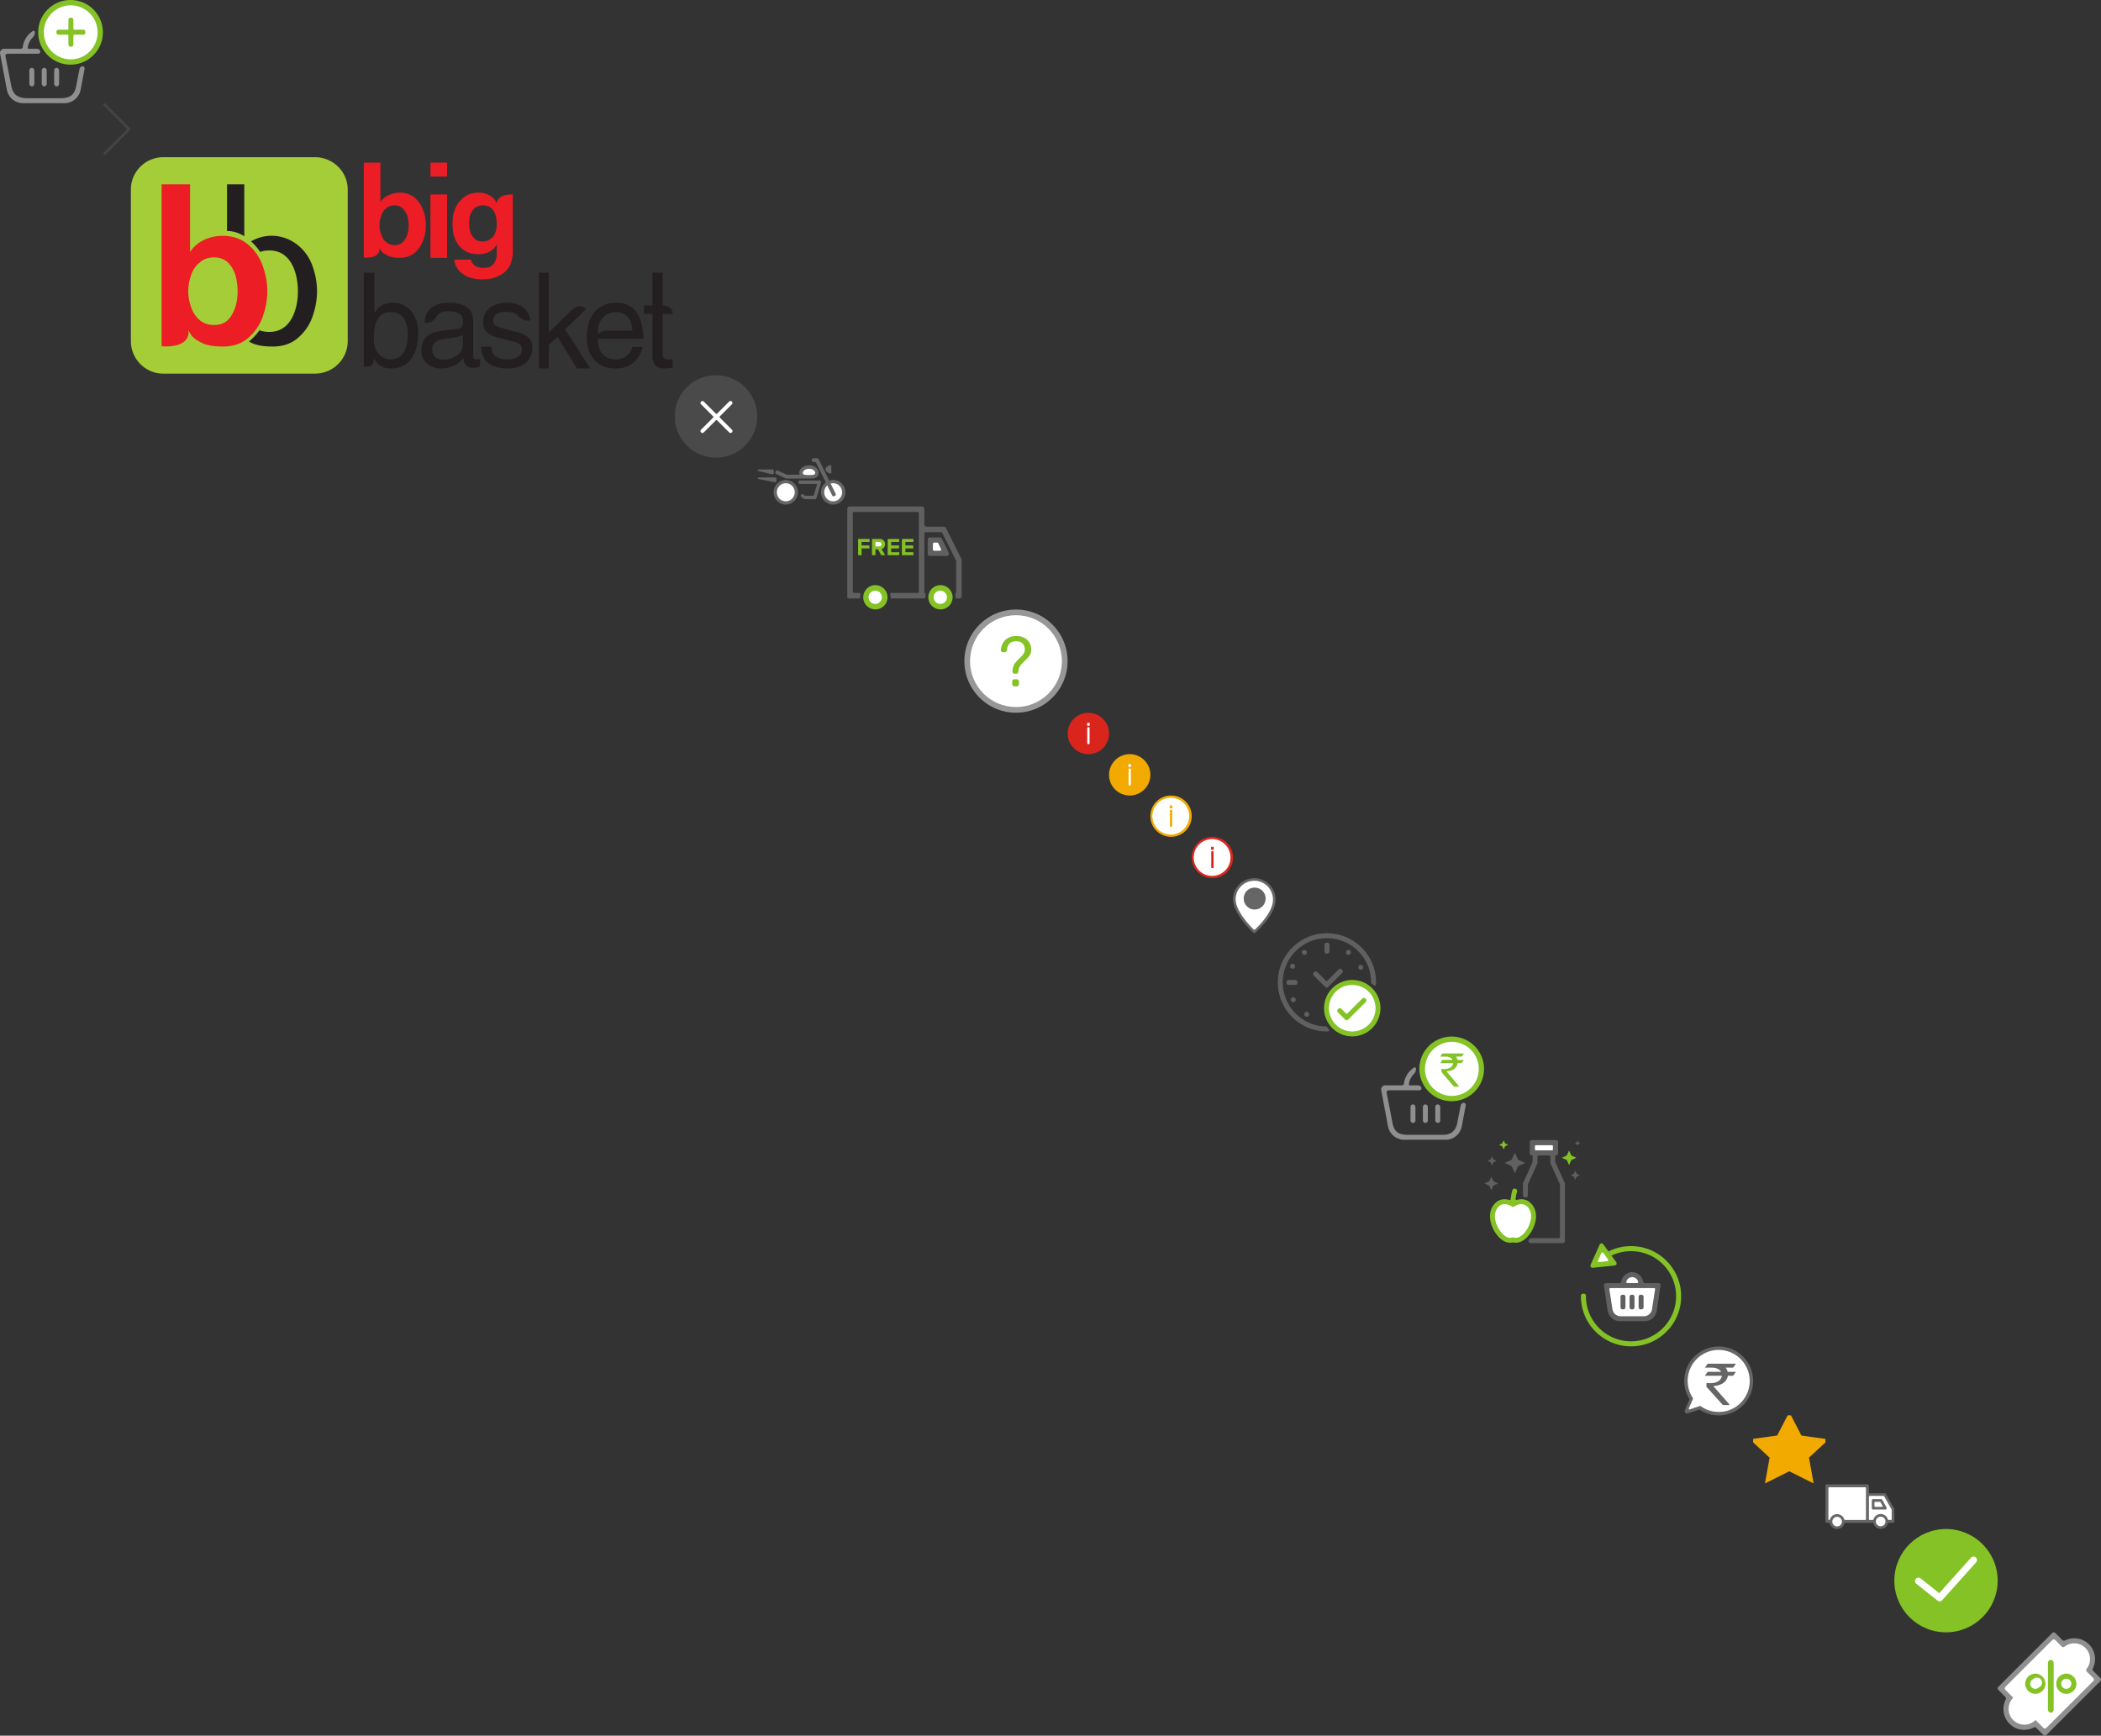 <svg xmlns="http://www.w3.org/2000/svg" xmlns:xlink="http://www.w3.org/1999/xlink" width="610" height="504" viewBox="0 0 610 504"><rect x="0" y="0" width="610" height="504" fill="#333333" stroke="none"/><svg width="30" height="30" viewBox="0 0 30 30" id="add-item" x="0" y="0"><title>add item</title><g fill="none" fill-rule="evenodd"><path d="M20.58 0a9.388 9.388 0 1 0-.001 18.775A9.388 9.388 0 0 0 20.58 0z" fill="#84C225"></path><path d="M20.58 17.24a7.852 7.852 0 1 1-.001-15.704 7.852 7.852 0 0 1 .001 15.703z" fill="#FFF"></path><rect fill="#8F8F8F" fill-rule="nonzero" x="12.119" y="19.69" width="1.44" height="5.4" rx=".72"></rect><path d="M24.18 8.629H21.6a.3.3 0 0 1-.3-.3v-2.58a.6.6 0 0 0-.6-.6h-.24a.6.6 0 0 0-.6.6v2.58a.3.3 0 0 1-.3.3h-2.58a.6.6 0 0 0-.6.6v.24a.6.6 0 0 0 .6.6h2.58a.3.3 0 0 1 .3.3v2.58a.6.6 0 0 0 .6.6h.24a.6.6 0 0 0 .6-.6v-2.58a.3.3 0 0 1 .3-.3h2.58a.6.6 0 0 0 .6-.6v-.24a.6.6 0 0 0-.6-.6z" fill="#84C225"></path><rect fill="#8F8F8F" fill-rule="nonzero" x="8.519" y="19.69" width="1.44" height="5.4" rx=".72"></rect><rect fill="#8F8F8F" fill-rule="nonzero" x="15.719" y="19.69" width="1.44" height="5.4" rx=".72"></rect><path d="M23.773 19.276a1.02 1.02 0 0 0-.692.772L22.21 24.5c-.379 2.322-1.077 4.03-4.74 4.028h-9.54c-3.531-.072-4.359-1.706-4.74-4.028l-1.601-8.18a.6.6 0 0 1 .588-.715h8.927a.6.6 0 0 0 .517-.905l-.01-.014a1.063 1.063 0 0 0-.91-.52H8.347a.3.3 0 0 1-.3-.341 5.126 5.126 0 0 1 1.468-2.961c.4-.407.622-.955.616-1.526v-.01a.389.389 0 0 0-.605-.321 6.587 6.587 0 0 0-2.91 4.637.6.6 0 0 1-.594.523H1.2a1.2 1.2 0 0 0-1.179 1.42L1.967 25.94a4.8 4.8 0 0 0 4.74 4.028h11.988a4.8 4.8 0 0 0 4.74-4.028l1.125-5.985a.6.6 0 0 0-.768-.684l-.019.005z" fill="#8F8F8F"></path></g></svg><svg width="8" height="15" viewBox="0 0 8 15" id="arrow-right" x="30" y="30"><title>Page 1</title><path d="M.208.086L.086.208a.294.294 0 0 0 0 .417l6.772 6.77a.147.147 0 0 1 0 .209L.086 14.375a.294.294 0 0 0 0 .417l.122.122a.294.294 0 0 0 .417 0l7.197-7.215a.294.294 0 0 0 0-.415L.625.086a.294.294 0 0 0-.417 0" fill="#444" fill-rule="evenodd"></path></svg><svg width="158" height="64" viewBox="0 0 158 64" id="bigbasket" x="38" y="45"><title>bigbasket</title><g fill="none" fill-rule="evenodd"><path d="M9.409.637h44.055c5.188 0 9.497 4.227 9.497 9.333v44.114c0 5.195-4.309 9.422-9.497 9.422H9.41c-5.188 0-9.41-4.227-9.41-9.422V9.97C0 4.864 4.222.637 9.41.637" fill="#A5CD38"></path><path d="M79.58 24.5c-.702 1.144-1.67 1.672-2.989 1.672-.967 0-1.758-.264-2.374-.792-.704-.528-1.231-1.321-1.495-2.201-.352-.88-.528-1.762-.528-2.818 0-.969.176-1.85.528-2.818a4.077 4.077 0 0 1 1.495-2.113c.616-.529 1.407-.792 2.374-.792.88 0 1.583.263 2.198.792.616.528 1.056 1.233 1.407 2.025.264.969.44 1.937.44 2.994 0 1.585-.352 2.994-1.055 4.05m5.188-8.717c-.528-1.409-1.407-2.553-2.55-3.522-1.143-.88-2.55-1.321-4.133-1.321a7.574 7.574 0 0 0-3.165.705c-1.056.44-1.847 1.056-2.375 1.937h-.088V2.222h-4.836v27.56s4.397.529 4.572-2.377v-.352l.088.175c.088.177.264.44.528.793.352.44.967.793 1.846 1.233.88.44 2.023.617 3.43.617 1.583 0 2.99-.44 4.133-1.321 1.143-.881 2.022-2.114 2.55-3.523.616-1.496.88-2.993.88-4.578 0-1.585-.264-3.17-.88-4.667M86.967 29.87h4.837V11.468h-4.837V29.87zm0-23.598h4.837v-4.05h-4.836v4.05zM105.961 22.034c-.175.616-.352 1.144-.703 1.585a3.9 3.9 0 0 1-1.32 1.056c-.527.353-1.143.44-1.846.44a4.076 4.076 0 0 1-1.846-.44c-.528-.352-.88-.793-1.232-1.32-.263-.441-.527-1.057-.615-1.674-.176-.616-.176-1.32-.176-1.937 0-.704.088-1.32.176-1.936.176-.617.44-1.146.704-1.586.351-.528.79-.88 1.23-1.144.528-.264 1.144-.44 1.759-.44.792 0 1.496.176 2.023.44.528.352.967.704 1.231 1.233.351.528.527 1.144.703 1.76.088.617.176 1.321.176 2.113a6.72 6.72 0 0 1-.264 1.85m.264-8.189h-.088a4.832 4.832 0 0 0-2.198-2.201 6.506 6.506 0 0 0-2.99-.705c-1.231 0-2.374.264-3.253.705-.968.528-1.76 1.144-2.375 2.025-.703.792-1.143 1.76-1.495 2.817-.351 1.057-.44 2.202-.44 3.347 0 1.232.089 2.377.353 3.433.352 1.145.79 2.113 1.407 2.906.615.793 1.406 1.497 2.374 1.937.879.44 2.022.705 3.34.705 1.056 0 2.112-.176 3.079-.617.967-.528 1.758-1.232 2.198-2.113h.088v2.29c.088 1.32-.264 2.377-.879 3.17-.616.88-1.583 1.232-2.99 1.232-.88 0-1.583-.176-2.286-.528a2.702 2.702 0 0 1-1.32-1.85h-4.836c.088.969.352 1.85.88 2.554a5.086 5.086 0 0 0 1.847 1.761c.703.529 1.494.88 2.462 1.057.879.264 1.758.352 2.637.352 2.023 0 3.606-.264 4.837-.88 1.143-.529 2.11-1.233 2.726-2.026.615-.792 1.055-1.585 1.23-2.553.265-.88.353-1.762.353-2.466v-16.73h-.616c-3.87.088-4.045 2.378-4.045 2.378" fill="#EC1D24"></path><path d="M157.315 46.16v-.353c-.263-2.113-2.902-2.113-2.902-2.113v-9.51h-2.99v9.51h-2.462v2.466h2.462v11.975c0 2.113.616 3.874 3.606 3.874.352 0 1.231-.176 2.286-.264v-2.377h-1.055c-.615 0-1.847 0-1.847-1.41V46.16h2.902zM132.166 44.751c-1.671-1.761-3.693-.176-4.045.176l-6.771 6.604V34.185h-2.902v27.824h2.902v-6.868l2.55-2.289 5.628 9.157h3.869l-7.298-11.359 6.067-5.899zM111.501 51.267l-2.99-.793c-2.374-.616-3.34-.968-3.34-2.377 0-2.29 2.725-2.553 3.605-2.553 2.022 0 3.077.44 3.605 1.144 0 0 1.67 1.937 3.605 1.32-.176-1.496-1.319-5.106-6.859-5.106-3.605 0-6.86 1.761-6.86 5.723 0 2.466 1.672 3.786 4.222 4.403l3.517.88c2.55.617 3.518 1.145 3.518 2.554 0 2.025-1.934 2.906-4.133 2.906-4.22 0-4.661-2.29-4.748-3.698h-2.99c.176 2.2.703 6.34 7.826 6.34 4.045 0 7.122-2.29 7.122-5.988 0-2.466-1.319-3.874-5.1-4.755" fill="#231F20"></path><path d="M140.608 45.632c3.693 0 4.836 2.553 5.012 5.371h-7.739c-1.142.088-1.846.616-2.285 1.144v-1.144c0-2.818 2.198-5.371 5.012-5.371m.263 13.736c-3.517 0-5.275-2.202-5.275-5.988h13.19c0-6.34-2.55-10.478-7.74-10.478-5.978 0-8.704 4.402-8.704 10.038 0 5.195 2.99 9.069 8.09 9.069 2.902 0 4.045-.704 4.924-1.32 2.287-1.497 3.078-4.05 3.166-4.931h-2.99c-.176 1.408-1.847 3.61-4.66 3.61M96.376 55.23c0 2.377-2.813 4.226-5.627 4.226-2.286 0-3.254-1.145-3.254-3.17 0-2.29 2.374-2.73 3.87-2.906 3.78-.528 4.484-.793 5.011-1.145v2.994zm4.045 4.138c-.615 0-1.055-.264-1.055-1.057v-10.39c0-4.667-5.188-5.019-6.683-5.019-4.396 0-7.21 1.673-7.386 5.811 1.67.264 2.726-.705 3.166-1.409.087-.176.175-.351.35-.528.528-.792 1.496-1.409 3.343-1.409 2.902 0 4.309 1.057 4.309 2.995 0 1.76-.88 2.024-1.584 2.113l-5.012.616c-5.1.616-5.54 4.138-5.54 5.635 0 3.17 2.375 5.283 5.716 5.283 3.518 0 5.277-1.673 6.507-2.994.088 1.41.527 2.818 3.166 2.818.703 0 1.143-.264 1.67-.352V59.28c-.351 0-.703.088-.967.088zM75.448 59.368c-1.935 0-4.924-1.321-4.924-6.076 0-2.994.527-7.66 4.836-7.66 4.748 0 5.012 4.402 5.012 6.78 0 3.962-1.583 6.956-4.924 6.956m.528-16.466c-2.11 0-3.958.88-5.188 2.818h-.089V34.185h-3.077V61.48h1.143c1.582-.088 1.759-1.497 1.759-1.76v-.53h.087c.616 1.057 1.847 2.818 4.925 2.818 6.156 0 7.914-5.811 7.914-10.126 0-5.107-2.726-8.98-7.474-8.98M32.924 8.518h-5.012v13.558c1.79-.022 3.48.555 5.012 1.529V8.518z" fill="#231F20"></path><path d="M29.23 46.556c-1.142 1.937-2.813 2.817-5.1 2.817-1.582 0-2.901-.44-4.044-1.32a8.484 8.484 0 0 1-2.55-3.698c-.529-1.497-.88-3.082-.88-4.755s.351-3.346.88-4.843c.527-1.497 1.406-2.73 2.55-3.61 1.143-.968 2.462-1.409 4.044-1.409 1.495 0 2.814.44 3.87 1.321.967.88 1.758 2.113 2.286 3.61.44 1.497.704 3.082.704 4.93 0 2.819-.616 5.108-1.76 6.957m8.882-14.793c-.967-2.465-2.462-4.49-4.397-5.987-1.934-1.497-4.22-2.29-6.946-2.29-1.935 0-3.782.353-5.452 1.145-1.672.792-3.078 1.937-4.045 3.434h-.088V8.518H8.918v47.02s7.562.88 7.826-3.963V50.782l.088.353c.175.352.44.792.88 1.409.615.704 1.582 1.408 3.077 2.113 1.583.704 3.517.968 5.98.968 2.726 0 5.012-.704 6.946-2.2 1.935-1.586 3.43-3.523 4.397-5.988.968-2.554 1.495-5.196 1.495-7.837 0-2.73-.527-5.283-1.495-7.837" fill="#EC1D24"></path><path d="M52.549 31.763c-2.67-6.804-10.165-10.277-16.796-7.132-.299.142-.589.295-.87.46a16.743 16.743 0 0 1 2.666 3.061c.82-.289 1.708-.426 2.678-.426 6.372 0 8.264 6.735 8.264 11.883 0 5.202-2.02 11.777-8.264 11.777-1.056 0-2.013-.163-2.892-.488a16.44 16.44 0 0 1-3.06 3.272c.29.162.606.324.95.487 1.583.704 3.517.968 5.98.968 2.726 0 5.012-.704 6.947-2.2 1.934-1.586 3.43-3.523 4.397-5.988.967-2.554 1.494-5.196 1.494-7.837 0-2.73-.527-5.283-1.494-7.837" fill="#231F20"></path></g></svg><svg width="24" height="24" viewBox="0 0 24 24" id="close" x="196" y="109"><title>close</title><g fill="none" fill-rule="evenodd"><path d="M11.96 22.652c-5.88 0-10.648-4.766-10.648-10.646C1.313 6.126 6.08 1.36 11.96 1.36s10.646 4.767 10.646 10.647S17.84 22.652 11.96 22.652z" fill="#4A4A4A"></path><path d="M20.415 3.55A11.959 11.959 0 1 0 3.503 20.461 11.959 11.959 0 0 0 20.415 3.549z" fill="#4A4A4A"></path><path d="M16.5 15.763l-3.516-3.515a.234.234 0 0 1 0-.332L16.5 8.4a.563.563 0 1 0-.797-.796l-3.515 3.515a.234.234 0 0 1-.332 0L8.34 7.604a.562.562 0 1 0-.796.796l3.515 3.516a.234.234 0 0 1 0 .332l-3.515 3.515a.562.562 0 1 0 .796.797l3.516-3.516a.234.234 0 0 1 .332 0l3.515 3.516a.563.563 0 1 0 .797-.797z" fill="#FFF" fill-rule="nonzero"></path></g></svg><svg width="26" height="14" viewBox="0 0 26 14" id="exp-del" x="220" y="133"><title>EXP del</title><g fill="none" fill-rule="evenodd"><path d="M8.142 6.37c-1.953 0-3.536 1.6-3.536 3.576 0 1.975 1.583 3.576 3.536 3.576 1.952 0 3.535-1.601 3.535-3.576S10.094 6.37 8.142 6.37" fill="#666"></path><path d="M8.142 12.578c-1.437 0-2.602-1.179-2.602-2.632 0-1.454 1.165-2.632 2.602-2.632 1.437 0 2.602 1.178 2.602 2.632 0 1.453-1.165 2.632-2.602 2.632" fill="#FFF"></path><path d="M18.407 7.017c0-.272-.172-.493-.384-.493h-5.832c-.212 0-.384.22-.384.493 0 .272.172.493.384.493h4.77c.157 0 .269.15.224.3l-.904 2.987a.233.233 0 0 1-.223.165h-2.227a.233.233 0 0 1-.126-.037l-.629-.404v.002a.314.314 0 0 0-.172-.054c-.211 0-.383.221-.383.493a.52.52 0 0 0 .213.44l-.001.002.767.493v-.002c.053.033.11.054.172.054h3.008c.163 0 .301-.13.357-.315l1.343-4.438a.618.618 0 0 0 .027-.18M21.087 2.078c-.834.122-1.432.766-1.432 1.212 0 .446.598 1.09 1.432 1.211.013.002.275 0 .275-.24V2.319c0-.24-.262-.242-.275-.24M21.895 6.37c-1.953 0-3.536 1.6-3.536 3.576 0 1.975 1.583 3.576 3.536 3.576 1.952 0 3.535-1.601 3.535-3.576S23.847 6.37 21.895 6.37" fill="#666"></path><path d="M21.895 12.578c-1.437 0-2.603-1.179-2.603-2.632 0-1.454 1.166-2.632 2.603-2.632 1.437 0 2.602 1.178 2.602 2.632 0 1.453-1.165 2.632-2.602 2.632" fill="#FFF"></path><path d="M21.615 10.865l-4.641-9.433a.466.466 0 0 0-.418-.26h-.387a.466.466 0 0 1-.466-.466V.52c0-.257.208-.465.466-.465h1.084c.177 0 .34.1.418.26l4.948 10.058c.114.23.019.51-.213.623l-.167.082a.467.467 0 0 1-.624-.213" fill="#666"></path><path d="M14.887 2.107c-1.582 0-2.82.975-2.82 2.218 0 .186.028.361.083.523H8.565a.414.414 0 0 1-.214-.06L5.855 3.659a.421.421 0 0 0-.593.177l-.086.162a.483.483 0 0 0 .166.634l2.735 1.273c.065.039.138.06.213.06h5.858a.41.41 0 0 0 .068-.007c.1.002.199.003.3.003h.742c.47 0 .927-.01 1.329-.139.702-.224 1.12-.783 1.12-1.497 0-1.243-1.239-2.218-2.82-2.218" fill="#666"></path><path d="M14.887 4.936c-.168 0-.33.002-.483 0-.52.005-.902-.088-.902-.088-.27-.093-.41-.234-.41-.523 0-.66.804-1.194 1.795-1.194.991 0 1.795.535 1.795 1.194 0 .66-.804.611-1.795.611" fill="#FFF"></path><path d="M4.092 4.702L.19 3.773c-.27-.064-.222-.454.056-.454h3.957c.26 0 .47.206.47.46v.475a.468.468 0 0 1-.581.448M4.884 7.028L.19 6.1c-.27-.064-.222-.454.056-.454h4.75c.259 0 .47.206.47.46v.474a.468.468 0 0 1-.582.448" fill="#666"></path></g></svg><svg width="34" height="30" viewBox="0 0 34 30" id="free-delivery" x="246" y="147"><title>free delivery</title><g fill="none" fill-rule="evenodd"><path d="M28.041 5.934h-5.005a.667.667 0 0 1-.667-.667V.733a.667.667 0 0 0-.667-.666H.667A.667.667 0 0 0 0 .733v25.713c0 .18.146.327.327.327H3.44c.182 0 .327-.15.327-.332v-.003c0-.295.029-.583.085-.861a.335.335 0 0 0-.326-.404H1.933a.333.333 0 0 1-.333-.333V2c0-.184.15-.333.333-.333h18.503c.184 0 .333.149.333.333v22.84c0 .184-.15.333-.333.333h-7.647a.335.335 0 0 0-.326.404c.056.278.085.566.085.86v.004c0 .183.144.332.327.332h9.457c.183 0 .332-.15.332-.332v-.003c0-.298.03-.589.086-.87a.328.328 0 0 0-.319-.395h-.062V7.867c0-.184.15-.333.333-.333h4.556c.126 0 .242.071.298.184l4.021 8.057a.333.333 0 0 1 .035.149v9.249a.274.274 0 0 0-.268.332 4.389 4.389 0 0 1 .1.99.274.274 0 0 0 .274.278h.828a.667.667 0 0 0 .666-.667v-10.48a.667.667 0 0 0-.07-.298l-4.504-9.025a.667.667 0 0 0-.597-.37" fill="#606060"></path><path d="M8.158 22.912a3.53 3.53 0 0 0-3.526 3.526 3.53 3.53 0 0 0 3.526 3.525 3.53 3.53 0 0 0 3.525-3.525 3.53 3.53 0 0 0-3.525-3.526" fill="#84C225"></path><path d="M8.158 28.363a1.926 1.926 0 1 1 0-3.851 1.926 1.926 0 0 1 0 3.851" fill="#FFF"></path><path d="M27.054 22.912a3.53 3.53 0 0 0-3.526 3.526 3.53 3.53 0 0 0 3.526 3.525 3.53 3.53 0 0 0 3.526-3.525 3.53 3.53 0 0 0-3.526-3.526" fill="#84C225"></path><path d="M27.054 28.363a1.926 1.926 0 1 1 0-3.851 1.926 1.926 0 0 1 0 3.851" fill="#FFF"></path><path fill="#84C225" d="M3.14 9.5h3.341v.863H4.146v1.026h2.286v.864H4.146v1.968H3.14zM8.923 12.529h-.736v1.692H7.182V9.5H9.39c.984 0 1.586.644 1.586 1.521 0 .836-.524 1.282-1.034 1.402l1.062 1.798H9.851l-.928-1.692z"></path><path d="M9.242 10.363H8.187v1.302h1.055c.403 0 .708-.254.708-.65 0-.397-.305-.652-.708-.652z" fill="#FFF"></path><path fill="#84C225" d="M11.733 9.5h3.341v.863h-2.336v1.026h2.286v.864h-2.286v1.097h2.336v.87h-3.34zM15.86 9.5h3.34v.863h-2.335v1.026h2.286v.864h-2.286v1.097H19.2v.87h-3.34z"></path><path d="M26.867 9.04h-2.852a.667.667 0 0 0-.666.666v4.07c0 .368.298.667.666.667h4.845a.667.667 0 0 0 .599-.96l-1.994-4.07a.667.667 0 0 0-.598-.374" fill="#606060"></path><path d="M25.222 10.554h.856c.137 0 .262.078.323.202l.81 1.655a.359.359 0 0 1-.322.516h-1.667a.359.359 0 0 1-.359-.359v-1.655c0-.198.161-.359.36-.359" fill="#FFF"></path></g></svg><svg width="30" height="30" viewBox="0 0 30 30" id="help" x="280" y="177"><title>Help</title><g fill="none" fill-rule="evenodd"><path d="M25.569 4.387A14.88 14.88 0 0 0 14.978 0c-4 0-7.762 1.558-10.591 4.387A14.88 14.88 0 0 0 0 14.978c0 4 1.558 7.762 4.387 10.591a14.88 14.88 0 0 0 10.591 4.387c4 0 7.762-1.558 10.591-4.387a14.88 14.88 0 0 0 4.387-10.591c0-4-1.558-7.762-4.387-10.591z" fill="#979797"></path><path d="M14.978 28.312c-7.364 0-13.334-5.97-13.334-13.334S7.614 1.644 14.978 1.644s13.334 5.97 13.334 13.334-5.97 13.334-13.334 13.334z" fill="#FFF"></path><path d="M14.474 20.253h.78c.323 0 .586.263.586.587v.867a.587.587 0 0 1-.587.588h-.779a.587.587 0 0 1-.587-.588v-.867c0-.324.263-.587.587-.587zM11.752 8.981c.809-.86 1.918-1.29 3.329-1.29 1.305 0 2.35.368 3.134 1.104.785.736 1.178 1.677 1.178 2.822 0 .693-.142 1.256-.427 1.688-.285.431-.868 1.066-1.75 1.904-.641.608-1.059 1.123-1.252 1.545-.148.323-.24.764-.275 1.322a.586.586 0 0 1-.585.548h-.573a.588.588 0 0 1-.586-.626c.04-.652.145-1.197.315-1.636.222-.573.717-1.228 1.485-1.968l.8-.775a3.37 3.37 0 0 0 .585-.697c.272-.425.408-.867.408-1.325 0-.641-.196-1.197-.586-1.669-.39-.47-1.037-.706-1.94-.706-1.115 0-1.886.406-2.314 1.217-.188.352-.312.826-.374 1.421a.589.589 0 0 1-.584.532h-.585a.588.588 0 0 1-.585-.645c.107-1.118.501-2.04 1.182-2.766z" fill="#84C225"></path></g></svg><svg width="12" height="12" viewBox="0 0 12 12" id="info-active-filled" x="310" y="207"><title>info active</title><g fill="none" fill-rule="evenodd"><path d="M10.243 1.757A5.96 5.96 0 0 0 6 0a5.96 5.96 0 0 0-4.243 1.757A5.96 5.96 0 0 0 0 6a5.96 5.96 0 0 0 1.757 4.243A5.96 5.96 0 0 0 6 12a5.96 5.96 0 0 0 4.243-1.757A5.96 5.96 0 0 0 12 6a5.96 5.96 0 0 0-1.757-4.243" fill="#DA251D"></path><path d="M5.95 9.087c-.154 0-.28-.111-.28-.248V4.41c0-.137.126-.248.28-.248h.111c.155 0 .28.11.28.247V8.84c0 .137-.125.248-.28.248H5.95zM6.162 2.89h-.33a.231.231 0 0 0-.23.231v.396c0 .128.103.231.23.231h.33a.231.231 0 0 0 .231-.23V3.12a.231.231 0 0 0-.231-.23" fill="#FFF"></path></g></svg><svg width="12" height="12" viewBox="0 0 12 12" id="info-orange-filled" x="322" y="219"><title>info orange active</title><g fill="none" fill-rule="evenodd"><path d="M10.243 1.757A5.96 5.96 0 0 0 6 0a5.96 5.96 0 0 0-4.243 1.757A5.96 5.96 0 0 0 0 6a5.96 5.96 0 0 0 1.757 4.243A5.96 5.96 0 0 0 6 12a5.96 5.96 0 0 0 4.243-1.757A5.96 5.96 0 0 0 12 6a5.96 5.96 0 0 0-1.757-4.243" fill="#F2AA00"></path><path d="M5.95 9.087c-.154 0-.28-.111-.28-.248V4.41c0-.137.126-.248.28-.248h.111c.155 0 .28.11.28.247V8.84c0 .137-.125.248-.28.248H5.95zM6.162 2.89h-.33a.231.231 0 0 0-.23.231v.396c0 .128.103.231.23.231h.33a.231.231 0 0 0 .231-.23V3.12a.231.231 0 0 0-.231-.23" fill="#FFF"></path></g></svg><svg width="12" height="12" viewBox="0 0 12 12" id="info-orange-lined" x="334" y="231"><title>info orange</title><g fill="none" fill-rule="evenodd"><path d="M10.243 1.757A5.96 5.96 0 0 0 6 0a5.96 5.96 0 0 0-4.243 1.757A5.96 5.96 0 0 0 0 6a5.96 5.96 0 0 0 1.757 4.243A5.96 5.96 0 0 0 6 12a5.96 5.96 0 0 0 4.243-1.757A5.96 5.96 0 0 0 12 6a5.96 5.96 0 0 0-1.757-4.243" fill="#F2AA00"></path><path d="M6 11.341A5.342 5.342 0 1 1 6 .658a5.342 5.342 0 0 1 0 10.683" fill="#FFF"></path><path d="M5.95 9.087c-.154 0-.28-.111-.28-.248V4.41c0-.137.126-.248.28-.248h.111c.155 0 .28.11.28.247V8.84c0 .137-.125.248-.28.248H5.95zM6.162 2.89h-.33a.231.231 0 0 0-.23.231v.396c0 .128.103.231.23.231h.33a.231.231 0 0 0 .231-.23V3.12a.231.231 0 0 0-.231-.23" fill="#F2AA00"></path></g></svg><svg width="12" height="12" viewBox="0 0 12 12" id="info-red-lined" x="346" y="243"><title>info</title><g fill="none" fill-rule="evenodd"><path d="M10.243 1.757A5.96 5.96 0 0 0 6 0a5.96 5.96 0 0 0-4.243 1.757A5.96 5.96 0 0 0 0 6a5.96 5.96 0 0 0 1.757 4.243A5.96 5.96 0 0 0 6 12a5.96 5.96 0 0 0 4.243-1.757A5.96 5.96 0 0 0 12 6a5.96 5.96 0 0 0-1.757-4.243" fill="#DA251D"></path><path d="M6 11.341A5.342 5.342 0 1 1 6 .658a5.342 5.342 0 0 1 0 10.683" fill="#FFF"></path><path d="M5.95 9.087c-.154 0-.28-.111-.28-.248V4.41c0-.137.126-.248.28-.248h.111c.155 0 .28.11.28.247V8.84c0 .137-.125.248-.28.248H5.95zM6.162 2.89h-.33a.231.231 0 0 0-.23.231v.396c0 .128.103.231.23.231h.33a.231.231 0 0 0 .231-.23V3.12a.231.231 0 0 0-.231-.23" fill="#DA251D"></path></g></svg><svg width="13" height="16" viewBox="0 0 13 16" id="location" x="358" y="255"><title>location</title><g fill="none" fill-rule="evenodd"><path d="M12.351 6.164a6.296 6.296 0 0 0-1.825-4.353A6.092 6.092 0 0 0 6.074.001a6.193 6.193 0 0 0-4.255 1.792A6.102 6.102 0 0 0 0 6.18c.006 1.76.97 3.899 2.874 6.355 1.375 1.776 2.73 3.053 2.787 3.107l.29.273c.117.11.301.114.42.007l.301-.264a25.55 25.55 0 0 0 2.83-3.023c1.923-2.42 2.88-4.598 2.85-6.471z" fill="#666"></path><path d="M6.397 14.893a.316.316 0 0 1-.436-.007C4.96 13.897.764 9.556.751 6.176.74 3.182 3.181.754 6.174.754 9.17.753 11.55 3.18 11.6 6.177c.06 3.593-4.183 7.764-5.203 8.716z" fill="#FFF"></path><path d="M6.274 2.735c-1.76 0-3.19 1.43-3.19 3.19 0 1.758 1.43 3.19 3.19 3.19s3.19-1.432 3.19-3.19c0-1.76-1.43-3.19-3.19-3.19z" fill="#666"></path><path d="M6.274 8.362a2.439 2.439 0 1 1 0 0z" fill="#FFF"></path></g></svg><svg width="30" height="30" viewBox="0 0 30 30" id="ontime" x="371" y="271"><title>ontime</title><g fill="none" fill-rule="evenodd"><path d="M21.608 13.563c-4.519 0-8.196 3.677-8.196 8.196 0 4.52 3.677 8.196 8.196 8.196 4.52 0 8.196-3.677 8.196-8.196s-3.677-8.196-8.196-8.196" fill="#84C225"></path><path d="M21.608 28.518a6.759 6.759 0 1 1 0-13.518 6.759 6.759 0 0 1 0 13.518" fill="#FFF"></path><path d="M13.977 27.08c-6.959-.152-12.552-5.845-12.54-12.843a12.8 12.8 0 0 1 12.823-12.8c7.082 0 12.823 5.741 12.823 12.823v.002a.41.41 0 0 0 .152.322c.2.16.394.328.58.504a.41.41 0 0 0 .695-.28 14.167 14.167 0 0 0-4.167-10.632A14.244 14.244 0 0 0 14.26 0C10.451 0 6.87 1.483 4.177 4.177A14.166 14.166 0 0 0 0 14.26c0 3.787 1.5 7.406 4.177 10.083a14.167 14.167 0 0 0 10.31 4.175.411.411 0 0 0 .3-.687 9.222 9.222 0 0 1-.492-.593.41.41 0 0 0-.318-.159" fill="#606060"></path><path d="M14.395 5.906h-.24a.599.599 0 0 1-.599-.599V3.32c0-.33.268-.599.6-.599h.239c.33 0 .598.269.598.6v1.986c0 .331-.268.6-.598.6M2.518 14.404v-.24c0-.33.268-.599.599-.599h1.987c.33 0 .599.268.599.6v.239c0 .33-.268.598-.6.598H3.118a.599.599 0 0 1-.599-.598" fill="#606060"></path><path d="M19.568 25.087l-2.138-2.138a.599.599 0 0 1 0-.847l.17-.17a.599.599 0 0 1 .847 0l1.333 1.334a.3.3 0 0 0 .423 0l4.327-4.326a.599.599 0 0 1 .847 0l.17.169a.599.599 0 0 1 0 .847l-5.132 5.13a.599.599 0 0 1-.847 0" fill="#84C225"></path><path d="M5.009 9.586a.719.719 0 1 1-1.438 0 .719.719 0 0 1 1.438 0M5.188 19.268a.719.719 0 1 1-1.437 0 .719.719 0 0 1 1.437 0M24.8 9.898a.719.719 0 1 1-1.438 0 .719.719 0 0 1 1.438 0M8.426 5.54a.719.719 0 1 1-1.437 0 .719.719 0 0 1 1.437 0M9.112 23.52a.719.719 0 1 1-1.438 0 .719.719 0 0 1 1.438 0M21.226 5.54a.719.719 0 1 1-1.437 0 .719.719 0 0 1 1.437 0M11.451 11.26l2.52 2.519a.3.3 0 0 0 .423 0l3.303-3.303a.599.599 0 0 1 .847 0l.17.17a.599.599 0 0 1 0 .846l-4.108 4.107a.599.599 0 0 1-.847 0l-3.324-3.324a.599.599 0 0 1 0-.846l.17-.17a.599.599 0 0 1 .846 0" fill="#606060"></path></g></svg><svg width="30" height="30" viewBox="0 0 30 30" id="pay" x="401" y="301"><title>PAy</title><g fill="none" fill-rule="evenodd"><path d="M20.58 0a9.388 9.388 0 1 0-.001 18.775A9.388 9.388 0 0 0 20.58 0z" fill="#84C225"></path><path d="M20.58 17.24a7.852 7.852 0 1 1-.001-15.704 7.852 7.852 0 0 1 .001 15.703z" fill="#FFF"></path><rect fill="#8F8F8F" fill-rule="nonzero" x="12.119" y="19.69" width="1.44" height="5.4" rx=".72"></rect><rect fill="#8F8F8F" fill-rule="nonzero" x="8.519" y="19.69" width="1.44" height="5.4" rx=".72"></rect><rect fill="#8F8F8F" fill-rule="nonzero" x="15.719" y="19.69" width="1.44" height="5.4" rx=".72"></rect><path d="M23.773 19.276a1.02 1.02 0 0 0-.692.772L22.21 24.5c-.379 2.322-1.272 4.163-4.74 4.028h-9.54c-3.114.078-4.324-1.074-4.74-4.028l-1.601-8.18a.6.6 0 0 1 .588-.715h8.927a.6.6 0 0 0 .517-.905l-.01-.014a1.063 1.063 0 0 0-.91-.52H8.347a.3.3 0 0 1-.3-.341 5.126 5.126 0 0 1 1.468-2.961c.4-.407.622-.955.616-1.526v-.01a.389.389 0 0 0-.605-.321 6.587 6.587 0 0 0-2.91 4.637.6.6 0 0 1-.594.523H1.2a1.2 1.2 0 0 0-1.179 1.42L1.967 25.94a4.8 4.8 0 0 0 4.74 4.028h11.988a4.8 4.8 0 0 0 4.74-4.028l1.125-5.985a.6.6 0 0 0-.768-.684l-.019.005z" fill="#8F8F8F"></path><path d="M17.786 4.897h6.212v.013c-.366.564-.573.866-.62.904h-1.66c.228.267.383.592.465.976h1.77c.021.004.032.012.032.025-.396.594-.598.892-.607.892h-1.15c-.025.305-.172.673-.439 1.104-.353.435-.69.717-1.014.846-.602.288-1.18.432-1.73.432v.013c0 .043.135.222.407.536l3.067 3.7v.175c0 .017-.01.026-.032.026h-1.35c-2.428-2.829-3.642-4.25-3.642-4.262v-.86l.013-.032c.215.03.467.046.755.046 1.36 0 2.207-.442 2.538-1.324.052-.13.078-.263.078-.4h-3.694c-.017 0-.026-.01-.026-.026.41-.594.618-.891.627-.891h2.931v-.013c-.168-.34-.493-.605-.975-.795a3.044 3.044 0 0 0-.93-.168h-1.64v-.032c.396-.59.6-.885.614-.885z" fill="#84C225"></path></g></svg><svg width="28" height="30" viewBox="0 0 28 30" id="quality" x="431" y="331"><title>quality</title><g fill="none" fill-rule="evenodd"><path d="M23.32 12.55l-2.752-6.114a.3.3 0 0 1-.017-.099V4.533h.22c.328 0 .596-.267.596-.597V.656A.596.596 0 0 0 20.77.06h-7.016a.596.596 0 0 0-.596.596v3.28c0 .33.267.597.596.597h.22v1.804a.298.298 0 0 1-.018.1l-2.752 6.113a.596.596 0 0 0-.034.199v3.348c0 .296.216.546.509.59.068.01.137.022.207.036a.597.597 0 0 0 .715-.584v-3.107c0-.034.006-.068.017-.1l2.77-6.162a.298.298 0 0 0 .017-.099v-1.84c0-.165.133-.298.298-.298h3.119c.164 0 .298.133.298.298v1.84a.3.3 0 0 0 .017.1l2.769 6.162a.3.3 0 0 1 .017.099V28.24a.298.298 0 0 1-.298.298h-8.019a.597.597 0 0 0-.447.203 9.23 9.23 0 0 1-.203.222.596.596 0 0 0 .432 1.007h9.37c.33 0 .596-.267.596-.597V12.75a.597.597 0 0 0-.034-.199z" fill="#606060"></path><path d="M19.875 2.744a.298.298 0 0 1-.298.298h-4.63a.298.298 0 0 1-.298-.298v-.895c0-.165.133-.298.298-.298h4.63c.165 0 .298.133.298.298v.895z" fill="#FFF"></path><path d="M13.984 18.998c-1.046-1.456-2.358-1.762-3.275-1.762a4.68 4.68 0 0 0-1.298.194.298.298 0 0 1-.38-.323c.075-.604.208-1.35.441-2.108a.595.595 0 0 0-.362-.73l-.224-.084a.597.597 0 0 0-.779.384c-.253.821-.436 2.035-.516 2.632a.297.297 0 0 1-.379.247 4.712 4.712 0 0 0-1.357-.212c-.917 0-2.23.306-3.276 1.762-.818 1.14-1.132 2.57-.91 4.14.2 1.4.781 2.604 1.11 3.197.46.828 2.157 3.53 4.695 3.53.272 0 .542-.03.808-.093.265.062.535.094.807.094 2.538 0 4.235-2.703 4.695-3.53.329-.594.91-1.798 1.11-3.199.223-1.568-.092-3-.91-4.139" fill="#84C225"></path><path d="M12.532 25.64c-.47.849-2.144 3.381-4.155 2.67a.287.287 0 0 0-.19 0c-2.011.711-3.685-1.821-4.156-2.67-.764-1.376-1.659-3.9-.289-5.807 1.513-2.108 3.755-.793 4.377-.385a.296.296 0 0 0 .325 0c.622-.408 2.864-1.723 4.377.385 1.37 1.907.475 4.431-.289 5.808" fill="#FFF"></path><path fill="#606060" d="M9.76 5.759l2.047.935-2.047.935-.935 2.047-.935-2.047-2.047-.935 2.047-.935.935-2.047zM2.596 12.038l1.356.62-1.356.62-.62 1.356-.62-1.357L0 12.657l1.356-.619.62-1.356zM2.61 5.682l.909.415-.908.415-.415.908-.415-.908-.907-.415.907-.415.415-.907zM26.778 9.84l.908.415-.908.415-.414.908-.415-.908-.908-.415.908-.414.415-.908zM27.284.728l.555.254-.555.254-.254.555-.254-.555-.556-.254.556-.254.254-.556z"></path><path fill="#84C225" d="M5.978 1.027l.908.415-.908.415-.415.908-.415-.908-.908-.415.908-.415.415-.908zM25.222 4.534l1.446.66-1.446.661-.66 1.446-.66-1.446-1.446-.66 1.445-.66.66-1.447z"></path></g></svg><svg width="30" height="30" viewBox="0 0 30 30" id="return" x="459" y="361"><title>return</title><g fill="none" fill-rule="evenodd"><path d="M24.84 5.114A14.456 14.456 0 0 0 14.55.852c-2.313 0-4.545.537-6.552 1.551l.874 1.21a13.029 13.029 0 0 1 5.549-1.294 13.052 13.052 0 0 1 13.214 13.064c.01 7.236-5.851 13.105-13.084 13.105-7.226 0-13.085-5.859-13.085-13.085l.001-.122a.61.61 0 0 0-.61-.616H.612a.612.612 0 0 0-.611.605L0 15.403c0 3.887 1.514 7.541 4.262 10.29a14.534 14.534 0 0 0 10.289 4.261c3.886 0 7.54-1.513 10.289-4.262a14.455 14.455 0 0 0 4.262-10.289c0-3.886-1.514-7.54-4.262-10.289" fill="#84C225"></path><path d="M5.437.421L2.811 6.283a.611.611 0 0 0 .62.857l6.39-.657a.611.611 0 0 0 .432-.965L6.49.313A.611.611 0 0 0 5.437.42" fill="#84C225"></path><path d="M6.48 2.802l1.407 1.945a.306.306 0 0 1-.217.483l-2.388.246a.305.305 0 0 1-.31-.429l.981-2.191a.306.306 0 0 1 .527-.054" fill="#FFF"></path><path d="M18.633 11.595a.6.6 0 0 1-.59-.506 3.193 3.193 0 0 0-3.147-2.676c-1.583 0-2.9 1.16-3.146 2.676a.6.6 0 0 1-.59.506H7.267a.598.598 0 0 0-.593.673l1.076 7.25a3.586 3.586 0 0 0 3.557 3.132h7.179a3.586 3.586 0 0 0 3.557-3.133l1.075-7.249a.598.598 0 0 0-.592-.673h-3.893z" fill="#606060"></path><path d="M18.275 21.215h-6.757a2.39 2.39 0 0 1-2.372-2.088l-.886-5.761a.299.299 0 0 1 .296-.337h12.68c.18 0 .32.158.297.337l-.887 5.761a2.39 2.39 0 0 1-2.37 2.088zM14.896 9.848c.842 0 1.546.595 1.715 1.387a.299.299 0 0 1-.293.36h-2.844a.299.299 0 0 1-.292-.36 1.756 1.756 0 0 1 1.714-1.387z" fill="#FFF"></path><path d="M14.963 19.21h-.239a.598.598 0 0 1-.597-.597v-3.048c0-.33.267-.597.597-.597h.24c.33 0 .597.267.597.597v3.048c0 .33-.268.598-.598.598M17.593 19.21h-.24a.598.598 0 0 1-.597-.597v-3.048c0-.33.268-.597.598-.597h.239c.33 0 .597.267.597.597v3.048c0 .33-.267.598-.597.598M12.334 19.21h-.24a.598.598 0 0 1-.597-.597v-3.048c0-.33.268-.597.598-.597h.239c.33 0 .597.267.597.597v3.048c0 .33-.267.598-.597.598" fill="#606060"></path></g></svg><svg width="20" height="20" viewBox="0 0 20 20" id="rupee-circle" x="489" y="391"><title>Group</title><g fill="none" fill-rule="evenodd"><path d="M17.088 2.946A9.939 9.939 0 0 0 9.784.002a10.008 10.008 0 0 0-6.9 2.973A9.934 9.934 0 0 0 0 10c0 1.854.505 3.645 1.464 5.212a.228.228 0 0 1 .026.179L.15 18.59a.684.684 0 0 0 .838.837l3.351-1.09a.228.228 0 0 1 .185.03A9.912 9.912 0 0 0 9.895 20c2.582.027 5.086-.949 6.964-2.722A9.94 9.94 0 0 0 20 10a9.99 9.99 0 0 0-2.912-7.054" fill="#666"></path><path d="M9.824 18.998a8.955 8.955 0 0 1-5.072-1.686.226.226 0 0 0-.19-.035l-2.97.986a.226.226 0 0 1-.277-.276l1.233-2.8a.226.226 0 0 0-.03-.184 8.955 8.955 0 0 1-1.516-4.833A8.977 8.977 0 0 1 9.888 1a9 9 0 0 1 9.111 9.114 8.957 8.957 0 0 1-9.175 8.884" fill="#FFF"></path><path d="M6.824 5H15v.016c-.482.702-.754 1.077-.816 1.125H12c.3.333.504.737.612 1.214h2.329c.028.005.042.016.042.032-.521.74-.788 1.11-.799 1.11h-1.513c-.034.38-.226.838-.578 1.374-.464.541-.909.892-1.334 1.053-.793.359-1.552.538-2.277.538v.016c0 .054.178.276.535.667l4.037 4.606v.217c0 .021-.014.032-.043.032h-1.776c-3.195-3.52-4.793-5.289-4.793-5.305v-1.069l.017-.04c.283.038.615.056.994.056 1.79 0 2.904-.549 3.34-1.647.068-.161.102-.327.102-.499H6.034c-.023 0-.034-.01-.034-.032.538-.74.813-1.109.824-1.109h3.859v-.016c-.221-.423-.65-.753-1.284-.989a4.215 4.215 0 0 0-1.223-.209H6.017v-.04C6.538 5.367 6.807 5 6.824 5" fill="#666"></path></g></svg><svg width="21" height="20" viewBox="0 0 21 20" id="star-filled" x="509" y="411"><title>Star 1</title><path d="M10.5 15.754L4.01 19l1.24-6.874L0 7.257l7.255-1.003L10.5 0l3.245 6.254L21 7.257l-5.25 4.869L16.99 19z" fill="#F2A900" stroke="#F2A900" stroke-width=".862" fill-rule="evenodd"></path></svg><svg width="20" height="13" viewBox="0 0 20 13" id="std-delivery" x="530" y="431"><title>std delivery</title><g fill="none" fill-rule="evenodd"><path d="M19.95 7.077l-2.398-4.264a.387.387 0 0 0-.337-.198h-4.41a.193.193 0 0 1-.194-.193V.424a.387.387 0 0 0-.387-.387H.387A.387.387 0 0 0 0 .424v10.4c0 .213.173.386.387.386h.706c.09 0 .167.062.189.15a2.17 2.17 0 0 0 2.103 1.647 2.17 2.17 0 0 0 2.103-1.647.195.195 0 0 1 .189-.15h8.076c.089 0 .165.06.188.147a2.17 2.17 0 0 0 2.094 1.612 2.17 2.17 0 0 0 2.094-1.612.195.195 0 0 1 .188-.147h1.296a.387.387 0 0 0 .387-.387V7.266a.386.386 0 0 0-.05-.189z" fill="#666"></path><path d="M19.226 10.166a.193.193 0 0 1-.193.193h-.726a.195.195 0 0 1-.187-.144 2.17 2.17 0 0 0-2.085-1.576 2.17 2.17 0 0 0-2.085 1.576.195.195 0 0 1-.187.144h-.958a.193.193 0 0 1-.194-.193V3.582c0-.107.087-.193.194-.193h4.07c.07 0 .135.037.169.098L19.2 7.324a.193.193 0 0 1 .025.094v2.748zM11.76 10.166a.193.193 0 0 1-.193.193H5.645a.195.195 0 0 1-.186-.14 2.17 2.17 0 0 0-2.074-1.542A2.17 2.17 0 0 0 1.31 10.22a.195.195 0 0 1-.186.14h-.08a.193.193 0 0 1-.194-.193V1.08c0-.107.087-.193.193-.193h10.523c.107 0 .193.086.193.193v9.085z" fill="#FFF"></path><path d="M16.035 12.196a1.392 1.392 0 1 1-.001-2.785 1.392 1.392 0 0 1 0 2.785zM3.385 12.234a1.392 1.392 0 1 1-.001-2.784 1.392 1.392 0 0 1 0 2.784z" fill="#FFF"></path><path d="M17.735 6.764l-1.24-2.232a.387.387 0 0 0-.339-.199H13.84a.387.387 0 0 0-.386.387v2.232c0 .214.173.387.386.387h3.557a.387.387 0 0 0 .338-.575" fill="#666"></path><path d="M16.411 6.566H14.42a.193.193 0 0 1-.193-.194V5.3c0-.107.086-.194.193-.194h1.395c.07 0 .135.039.17.1l.595 1.072a.193.193 0 0 1-.169.288" fill="#FFF"></path></g></svg><svg width="30" height="30" viewBox="0 0 30 30" id="success-lg" x="550" y="444"><title>Order placed\</title><g fill="none" fill-rule="evenodd"><circle fill="#84C225" fill-rule="nonzero" cx="15" cy="15" r="15"></circle><path stroke="#FFF" stroke-width="2" stroke-linecap="round" stroke-linejoin="round" d="M23 9l-9.846 11L7 15.111"></path></g></svg><svg width="30" height="30" viewBox="0 0 30 30" id="voucher" x="580" y="474"><title>voucher</title><g fill="none" fill-rule="evenodd"><path d="M29.818 13.3l-2.086-2.09a.608.608 0 0 1-.11-.708c.429-.847.651-1.784.649-2.733 0-2.369-1.351-4.53-3.688-5.597a.693.693 0 0 0-.05-.02c-1.745-.653-3.531-.53-5.018.225a.608.608 0 0 1-.708-.11L16.722.177a.605.605 0 0 0-.857 0L.177 15.836a.608.608 0 0 0 0 .86l2.07 2.073a.608.608 0 0 1 .107.713 6.022 6.022 0 0 0-.68 2.794c0 2.368 1.35 4.528 3.687 5.597l.05.02c1.77.661 3.579.527 5.077-.257a.608.608 0 0 1 .714.106l2.07 2.077c.237.237.62.237.858 0l15.688-15.66a.608.608 0 0 0 0-.859z" fill="#8F8F8F"></path><path d="M27.757 14.158L14.13 27.753a.605.605 0 0 1-.857 0l-2.286-2.29-.05.052a4.567 4.567 0 0 1-6.423-.044 4.59 4.59 0 0 1-.047-6.436l.053-.05-2.286-2.29a.608.608 0 0 1 0-.859L15.864 2.24a.605.605 0 0 1 .857 0L18.6 4.122c.217.22.563.242.807.052a4.568 4.568 0 0 1 6.065.36 4.59 4.59 0 0 1 .359 6.078.611.611 0 0 0 .053.808l1.878 1.883a.608.608 0 0 1-.005.855z" fill="#FFF"></path><rect fill="#84C225" fill-rule="nonzero" x="14.597" y="8" width="1.662" height="15.352" rx=".831"></rect><path d="M21.992 12.858a2.92 2.92 0 0 0-3.187-.635A2.93 2.93 0 0 0 17 14.93a2.93 2.93 0 0 0 1.805 2.707 2.92 2.92 0 0 0 3.187-.635 2.914 2.914 0 0 0 0-4.144z" fill="#84C225"></path><path d="M20.962 15.974a1.468 1.468 0 0 1-2.51-1.041c0-.596.359-1.133.908-1.36a1.468 1.468 0 0 1 1.602.318 1.475 1.475 0 0 1 0 2.083z" fill="#FFF"></path><path d="M12.992 12.858a2.92 2.92 0 0 0-3.187-.635A2.93 2.93 0 0 0 8 14.93a2.93 2.93 0 0 0 1.805 2.707 2.92 2.92 0 0 0 3.187-.635 2.914 2.914 0 0 0 0-4.144z" fill="#84C225"></path><path d="M11.962 15.971a1.468 1.468 0 0 1-2.51-1.04c0-.596.359-1.133.908-1.361a1.474 1.474 0 1 1 1.604 2.404l-.002-.003z" fill="#FFF"></path></g></svg></svg>